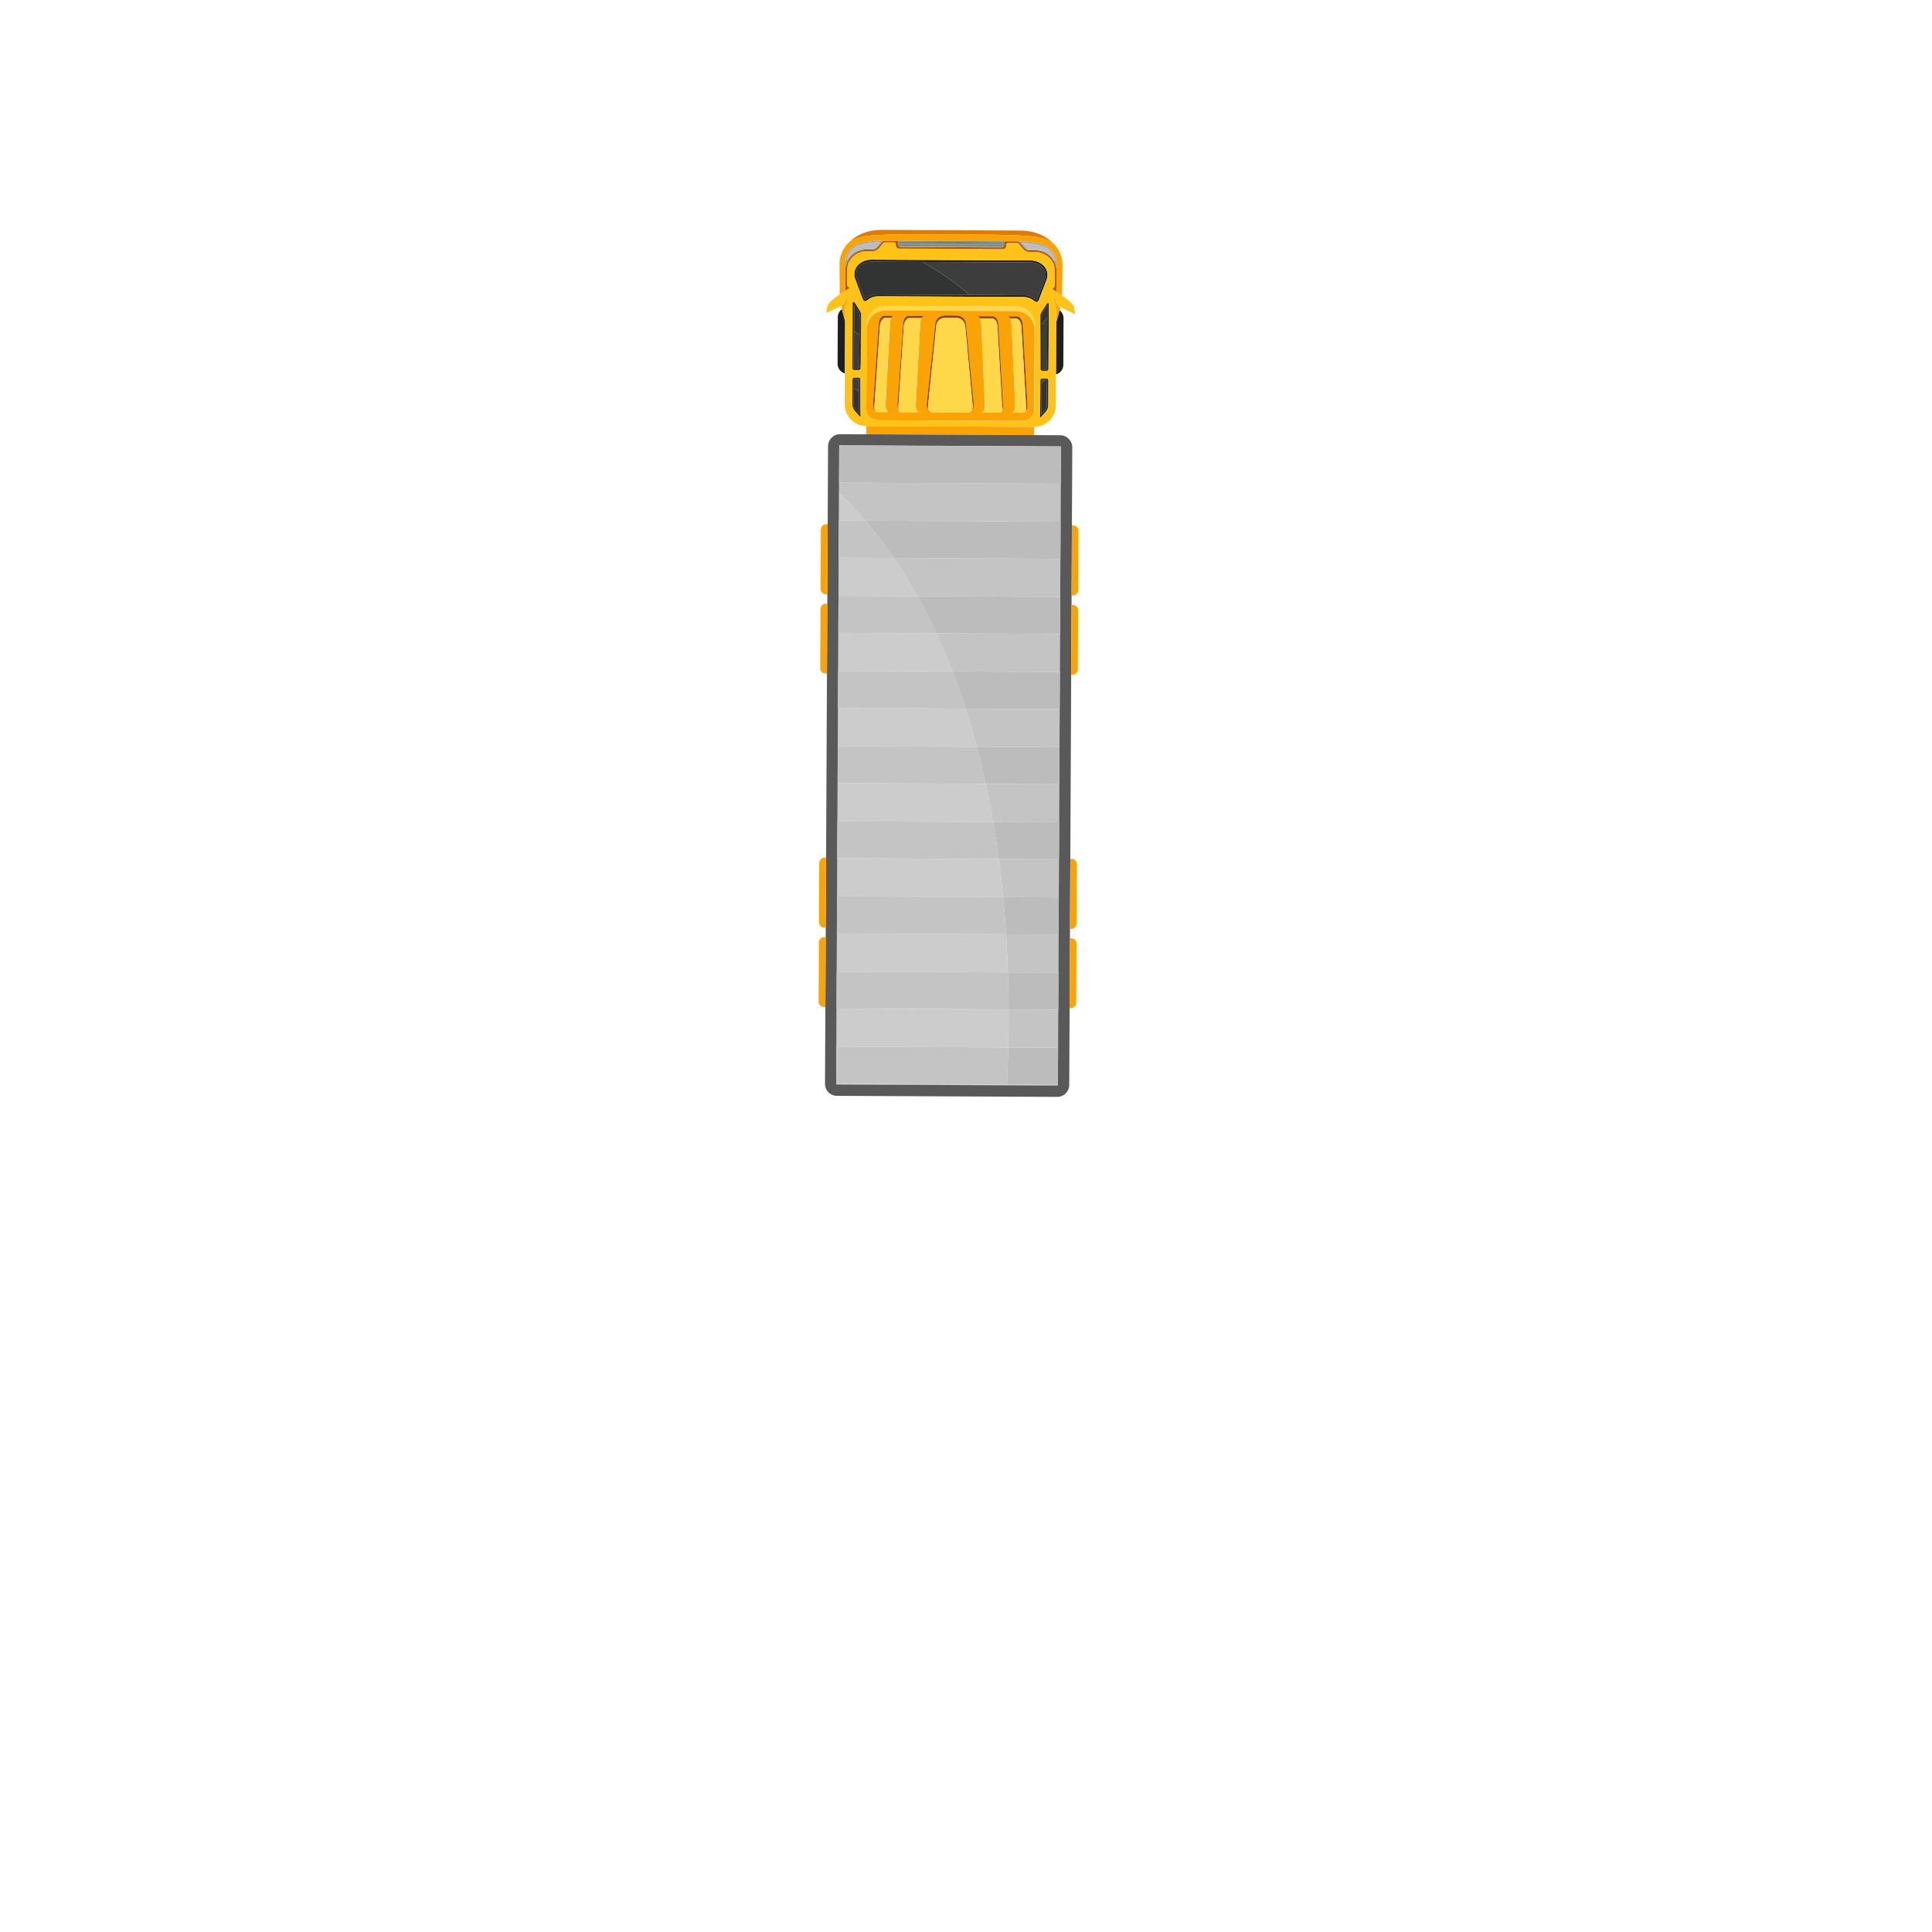 <svg width="100" height="100" viewBox="-20 -20 120 120" fill="none" xmlns="http://www.w3.org/2000/svg">
<g filter="url(#filter0_d_3055_347560)" transform="rotate(88, 39, 21)">
<path d="M12.424 21.477C12.424 21.469 12.421 21.461 12.413 21.453C12.294 21.312 12.155 21.079 12.146 20.749C12.146 20.726 12.148 20.699 12.149 20.669L12.312 16.556L12.344 15.749L12.373 15.01C11.531 15.876 10.82 16.861 10.223 17.85L10.098 21.02C10.087 21.282 10.168 21.535 10.331 21.735C10.504 21.958 10.82 22.039 11.108 21.948L12.192 21.581L12.4 21.51C12.423 21.499 12.424 21.477 12.424 21.477Z" fill="#323433"/>
<path d="M12.508 11.624C12.509 11.601 12.51 11.579 12.511 11.556C12.546 11.227 12.703 11.006 12.834 10.874C12.841 10.867 12.846 10.86 12.846 10.852C12.846 10.841 12.847 10.829 12.825 10.817L12.623 10.729L11.571 10.278C11.291 10.164 10.97 10.22 10.78 10.429C10.602 10.604 10.502 10.85 10.491 11.123L10.31 15.668L10.278 16.475L10.224 17.85C10.821 16.86 11.531 15.876 12.373 15.01L12.508 11.624Z" fill="#3C3D3C"/>
<path d="M13.18 10.183L13.623 10.485C13.668 10.517 13.72 10.542 13.78 10.559C13.954 10.566 14.14 10.57 14.337 10.57C14.352 10.571 14.367 10.572 14.382 10.572C14.227 10.46 14.077 10.34 13.93 10.213L13.18 10.183Z" fill="#323433"/>
<path d="M18.282 10.386L17.839 10.368C17.827 10.368 17.804 10.379 17.803 10.413L17.8 10.469C17.881 10.548 17.957 10.627 18.03 10.706C19.03 10.746 19.666 10.771 19.961 10.794L19.753 10.581C19.655 10.486 19.532 10.436 19.395 10.43L18.282 10.386Z" fill="#323433"/>
<path d="M14.382 10.572C15.268 10.607 16.075 10.628 16.78 10.656C16.893 10.661 17.007 10.665 17.121 10.67L17.132 10.67C17.155 10.671 17.167 10.649 17.168 10.626L17.177 10.387C17.179 10.353 17.157 10.341 17.145 10.341L16.782 10.326L13.93 10.213C14.076 10.34 14.227 10.46 14.382 10.572Z" fill="#3C3D3C"/>
<path d="M17.794 10.651C17.793 10.674 17.804 10.685 17.815 10.697C17.89 10.7 17.962 10.703 18.031 10.706C17.958 10.627 17.881 10.548 17.801 10.469L17.794 10.651Z" fill="#3C3D3C"/>
<path d="M20.705 11.267C20.705 11.267 20.705 11.271 20.704 11.278L20.514 16.073L20.482 16.88L20.291 21.675C20.291 21.675 20.291 21.679 20.291 21.686L20.802 21.707L21.216 11.287L20.705 11.267Z" fill="#F9A307"/>
<path d="M12.704 22.171L14.352 22.236C14.44 22.126 14.531 22.016 14.627 21.906C14.392 21.896 14.146 21.883 13.889 21.865C13.691 21.857 13.506 21.85 13.332 21.843C13.271 21.856 13.216 21.876 13.17 21.905L12.704 22.171Z" fill="#323433"/>
<path d="M16.306 22.314L16.67 22.328C16.681 22.329 16.705 22.307 16.706 22.284L16.715 22.046C16.716 22.023 16.705 22 16.683 21.999L16.671 21.998C16.558 21.994 16.444 21.989 16.33 21.985C15.808 21.964 15.24 21.93 14.626 21.906C14.531 22.016 14.439 22.126 14.352 22.236L16.306 22.314Z" fill="#3C3D3C"/>
<path d="M19.513 22.1C19.286 22.091 18.831 22.084 18.149 22.057C18.069 22.16 17.993 22.267 17.92 22.378L18.92 22.418C19.056 22.423 19.183 22.383 19.289 22.284L19.513 22.1Z" fill="#323433"/>
<path d="M17.365 22.026C17.353 22.037 17.341 22.048 17.34 22.07L17.331 22.309C17.33 22.332 17.352 22.355 17.363 22.356L17.806 22.373L17.92 22.378C17.993 22.267 18.069 22.16 18.149 22.057C17.914 22.048 17.653 22.037 17.365 22.026Z" fill="#3C3D3C"/>
<path fill-rule="evenodd" clip-rule="evenodd" d="M19.652 22.014L19.719 22.04L19.343 22.355C19.214 22.452 19.063 22.515 18.915 22.509L17.359 22.447C17.302 22.445 17.248 22.374 17.25 22.306L17.26 22.067C17.262 22.011 17.299 21.955 17.356 21.946C19.038 22.013 19.515 22.02 19.652 22.014ZM18.919 22.418C19.055 22.423 19.182 22.383 19.288 22.285L19.512 22.1C19.285 22.091 18.83 22.084 18.148 22.057C17.913 22.048 17.652 22.037 17.364 22.026C17.352 22.037 17.34 22.048 17.34 22.071L17.33 22.309C17.329 22.332 17.351 22.355 17.362 22.356L18.919 22.418Z" fill="#212121"/>
<path d="M13.75 22.77L13.739 22.77C13.521 22.818 13.256 22.887 12.981 22.944C13.088 23.097 13.266 23.206 13.459 23.214L16.368 23.329C16.652 23.34 16.898 23.157 16.977 22.898L16.852 22.893L13.75 22.77Z" fill="#1E1E1E"/>
<path d="M14.27 9.669L17.372 9.792L17.497 9.797C17.439 9.533 17.208 9.33 16.924 9.319L14.015 9.204C13.822 9.196 13.636 9.291 13.517 9.434C13.787 9.513 14.045 9.603 14.259 9.668L14.27 9.669Z" fill="#1E1E1E"/>
<path d="M8.48 21.082C8.401 19.929 8.537 17.067 8.591 15.999C8.621 14.942 8.713 12.066 8.883 10.935C8.932 10.561 9.105 9.931 9.377 9.668C9.385 9.661 9.393 9.65 9.401 9.635C9.035 9.962 8.532 10.602 8.488 11.704C8.477 11.988 8.159 19.999 8.147 20.283C8.104 21.385 8.555 22.063 8.894 22.407C8.887 22.399 8.879 22.391 8.872 22.383C8.622 22.089 8.499 21.458 8.48 21.082Z" fill="#DD7B02"/>
<path d="M13.054 9.62C13.024 9.627 12.997 9.633 12.974 9.64C12.959 9.639 12.947 9.639 12.94 9.639C12.791 9.656 12.675 9.719 12.602 9.83L12.506 9.963C12.506 9.963 12.661 9.776 12.787 9.758C12.924 9.741 13.244 9.719 13.293 9.63L14.259 9.668C14.045 9.603 13.787 9.513 13.517 9.434C13.487 9.425 13.453 9.416 13.416 9.407C13.386 9.398 13.356 9.39 13.326 9.381L13.313 9.403C13.263 9.515 13.169 9.591 13.054 9.62Z" fill="#F9A307"/>
<path fill-rule="evenodd" clip-rule="evenodd" d="M12.538 21.483C12.537 21.498 12.537 21.513 12.536 21.528C12.529 21.528 12.525 21.531 12.524 21.539C12.524 21.547 12.52 21.554 12.512 21.561C12.512 21.561 12.508 21.565 12.5 21.572C12.5 21.58 12.496 21.587 12.488 21.594C12.481 21.594 12.477 21.598 12.476 21.605C12.461 21.612 12.446 21.616 12.43 21.615L12.234 21.687L11.138 22.053C10.815 22.165 10.455 22.071 10.238 21.812C10.064 21.601 9.961 21.323 9.973 21.017L10.366 11.12C10.378 10.813 10.503 10.544 10.693 10.347C10.93 10.106 11.297 10.041 11.61 10.179L12.673 10.631L12.864 10.707C12.878 10.715 12.893 10.723 12.908 10.731C12.908 10.739 12.911 10.742 12.919 10.743C12.926 10.751 12.93 10.758 12.93 10.766C12.937 10.766 12.941 10.77 12.94 10.778C12.948 10.786 12.951 10.793 12.951 10.801C12.95 10.809 12.954 10.812 12.962 10.813C12.961 10.828 12.96 10.843 12.96 10.858C12.959 10.873 12.955 10.888 12.947 10.903C12.947 10.903 12.947 10.907 12.946 10.915C12.938 10.93 12.93 10.944 12.922 10.959C12.803 11.08 12.659 11.279 12.636 11.574C12.627 11.596 12.623 11.615 12.622 11.63L12.263 20.675C12.262 20.698 12.265 20.721 12.272 20.744C12.271 21.04 12.399 21.25 12.508 21.379C12.515 21.395 12.522 21.41 12.529 21.425C12.529 21.425 12.529 21.429 12.529 21.437C12.536 21.452 12.539 21.468 12.538 21.483ZM12.193 21.583L12.4 21.511C12.424 21.501 12.425 21.478 12.425 21.478C12.425 21.471 12.421 21.463 12.414 21.455C12.294 21.314 12.156 21.081 12.146 20.75C12.147 20.727 12.148 20.701 12.149 20.671L12.508 11.626C12.509 11.603 12.51 11.58 12.511 11.557C12.547 11.229 12.704 11.007 12.834 10.876C12.842 10.869 12.846 10.861 12.846 10.854C12.847 10.842 12.847 10.831 12.825 10.819L12.624 10.731L11.572 10.28C11.292 10.166 10.971 10.222 10.78 10.43C10.603 10.605 10.502 10.852 10.491 11.124L10.098 21.022C10.088 21.283 10.169 21.537 10.332 21.736C10.505 21.96 10.82 22.04 11.108 21.949L12.193 21.583Z" fill="#212121"/>
<path fill-rule="evenodd" clip-rule="evenodd" d="M13.055 10.178C13.048 10.163 13.045 10.151 13.045 10.143C13.045 10.136 13.045 10.132 13.045 10.132C13.046 10.125 13.046 10.121 13.046 10.121C13.053 10.121 13.057 10.117 13.058 10.11C13.066 10.103 13.069 10.099 13.069 10.099C13.069 10.099 13.073 10.099 13.081 10.099C13.081 10.092 13.085 10.088 13.093 10.088L17.149 10.249C17.217 10.252 17.261 10.311 17.257 10.39L17.248 10.629C17.245 10.697 17.197 10.752 17.141 10.75C17.133 10.75 17.125 10.749 17.118 10.749C17.004 10.745 16.891 10.74 16.777 10.736C15.936 10.713 15.072 10.679 14.333 10.661C14.129 10.653 13.939 10.646 13.765 10.639C13.697 10.621 13.634 10.592 13.575 10.552L13.065 10.201C13.058 10.193 13.055 10.186 13.055 10.178ZM13.18 10.183L13.623 10.485C13.667 10.517 13.72 10.542 13.78 10.56C13.954 10.566 14.139 10.57 14.337 10.57C14.352 10.571 14.367 10.572 14.382 10.572C15.268 10.607 16.076 10.628 16.78 10.656C16.894 10.661 17.007 10.665 17.121 10.669L17.132 10.67C17.155 10.671 17.167 10.649 17.168 10.626L17.178 10.387C17.179 10.353 17.157 10.341 17.145 10.34L13.18 10.183Z" fill="#212121"/>
<path fill-rule="evenodd" clip-rule="evenodd" d="M17.842 10.278L19.399 10.339C19.547 10.345 19.692 10.408 19.813 10.527L20.163 10.871L20.094 10.891C19.958 10.874 19.482 10.844 17.8 10.777C17.743 10.763 17.712 10.705 17.714 10.648L17.723 10.41C17.727 10.33 17.786 10.275 17.842 10.278ZM19.754 10.581C19.655 10.486 19.532 10.436 19.395 10.43L17.839 10.369C17.827 10.368 17.804 10.379 17.803 10.413L17.793 10.651C17.793 10.674 17.803 10.686 17.814 10.698C17.89 10.701 17.962 10.704 18.03 10.706C19.03 10.746 19.666 10.771 19.961 10.794L19.754 10.581Z" fill="#212121"/>
<path d="M13.157 20.232L13.301 16.595L13.333 15.789L13.477 12.152C13.503 11.505 14.047 11.003 14.694 11.029L14.41 11.017C13.763 10.992 13.219 11.493 13.193 12.141L13.049 15.777L13.017 16.584L12.873 20.22C12.847 20.868 13.349 21.411 13.996 21.437L14.281 21.448C13.633 21.423 13.131 20.879 13.157 20.232Z" fill="#FFD84A"/>
<path fill-rule="evenodd" clip-rule="evenodd" d="M19.235 21.645L14.281 21.448C13.633 21.422 13.131 20.879 13.157 20.231L13.478 12.152C13.503 11.504 14.047 11.002 14.694 11.028L19.649 11.225C20.035 11.24 20.329 11.559 20.314 11.945L19.956 20.979C19.94 21.365 19.621 21.66 19.235 21.645ZM13.786 12.699C13.789 12.631 13.837 12.565 13.93 12.523C14.022 12.481 14.149 12.452 14.297 12.446L19.295 12.394C19.477 12.39 19.623 12.441 19.711 12.513C19.755 12.549 19.777 12.584 19.775 12.63L19.803 11.925C19.805 11.868 19.773 11.81 19.73 11.763C19.642 11.68 19.496 11.628 19.325 11.633L14.324 11.753C14.039 11.764 13.818 11.904 13.81 12.085L13.792 12.54C13.792 12.555 13.791 12.57 13.79 12.585C13.79 12.593 13.79 12.604 13.789 12.62L13.786 12.699ZM13.711 14.574C13.714 14.506 13.762 14.439 13.855 14.398C13.948 14.356 14.074 14.327 14.222 14.321L19.22 14.28C19.345 14.274 19.458 14.301 19.537 14.327C19.637 14.377 19.703 14.436 19.701 14.505L19.749 13.289C19.712 13.264 19.667 13.244 19.615 13.226C19.526 13.177 19.402 13.138 19.265 13.144L14.264 13.264C13.979 13.276 13.758 13.415 13.75 13.597L13.732 14.051C13.732 14.066 13.731 14.082 13.73 14.097C13.73 14.104 13.73 14.116 13.729 14.131L13.711 14.574ZM13.624 16.767C13.673 16.974 13.849 17.14 14.075 17.172L19.054 17.882C19.201 17.91 19.34 17.859 19.435 17.76C19.489 17.724 19.536 17.681 19.576 17.629L19.671 15.254C19.635 15.192 19.592 15.145 19.54 15.113C19.453 15.007 19.319 14.944 19.17 14.961L14.15 15.274C13.922 15.288 13.734 15.44 13.669 15.642C13.652 15.694 13.638 15.751 13.628 15.811L13.597 16.595C13.602 16.656 13.611 16.713 13.624 16.767ZM13.543 18.812C13.536 18.994 13.746 19.15 14.03 19.173L19.005 19.701C19.141 19.717 19.267 19.688 19.36 19.646C19.413 19.633 19.46 19.616 19.498 19.595L19.547 18.379C19.544 18.447 19.474 18.502 19.37 18.532C19.289 18.562 19.174 18.581 19.05 18.564L14.072 18.116C13.924 18.11 13.8 18.071 13.711 18.022C13.623 17.962 13.579 17.903 13.582 17.835L13.564 18.278C13.564 18.293 13.563 18.305 13.563 18.312C13.562 18.328 13.562 18.343 13.561 18.358L13.543 18.812ZM18.945 21.212C19.115 21.23 19.265 21.179 19.359 21.103C19.406 21.059 19.442 21.015 19.445 20.947L19.472 20.254C19.471 20.288 19.446 20.333 19.399 20.365C19.306 20.418 19.157 20.458 18.976 20.439L13.997 19.991C13.849 19.985 13.726 19.946 13.637 19.897C13.548 19.837 13.505 19.778 13.508 19.71L13.504 19.79C13.504 19.797 13.504 19.808 13.503 19.824C13.502 19.839 13.502 19.85 13.502 19.858L13.483 20.324C13.476 20.494 13.686 20.662 13.97 20.684L18.945 21.212Z" fill="#F9A307"/>
<path d="M10.611 9.523C10.588 9.522 10.569 9.522 10.554 9.521C10.547 9.521 10.539 9.52 10.532 9.52C10.517 9.52 10.505 9.523 10.497 9.53C10.489 9.53 10.482 9.53 10.474 9.529C10.459 9.529 10.448 9.528 10.44 9.528C10.433 9.528 10.425 9.527 10.418 9.527C10.402 9.534 10.387 9.537 10.372 9.537C10.333 9.543 10.295 9.549 10.257 9.555C10.257 9.562 10.257 9.566 10.257 9.566C10.242 9.565 10.222 9.569 10.199 9.575C10.184 9.582 10.165 9.589 10.142 9.596C10.134 9.595 10.126 9.599 10.118 9.606C10.118 9.606 10.115 9.606 10.107 9.606C10.076 9.62 10.049 9.634 10.026 9.648C9.995 9.662 9.964 9.68 9.933 9.701C10.153 9.585 10.395 9.515 10.668 9.526L10.611 9.523Z" fill="#FFC217"/>
<path fill-rule="evenodd" clip-rule="evenodd" d="M20.292 21.676C20.292 21.676 20.292 21.68 20.292 21.687C20.262 22.426 19.636 23.004 18.886 22.974L12.773 22.732C12.731 22.639 12.415 22.592 12.279 22.564C12.155 22.525 12.015 22.337 12.015 22.337L12.1 22.477C12.165 22.582 12.275 22.666 12.422 22.695C12.429 22.695 12.441 22.696 12.456 22.696C12.478 22.705 12.505 22.713 12.534 22.722C12.647 22.761 12.735 22.844 12.776 22.948L12.786 22.983L13.161 23.862C13.171 23.886 13.147 23.919 13.114 23.906C13.057 23.904 12.944 23.877 12.752 23.835C12.572 23.793 12.291 23.407 12.055 23.044C11.981 22.916 11.894 22.799 11.841 22.695C11.735 22.52 11.671 22.392 11.671 22.392C11.667 22.494 11.573 22.581 11.47 22.577L10.596 22.543C10.429 22.536 10.271 22.503 10.121 22.444C10.099 22.436 10.073 22.423 10.043 22.407C10.043 22.407 10.043 22.403 10.044 22.396C10.021 22.387 9.999 22.375 9.977 22.359C9.97 22.351 9.966 22.347 9.966 22.347C9.944 22.331 9.922 22.315 9.9 22.299C9.9 22.299 9.896 22.295 9.889 22.287C9.867 22.271 9.848 22.255 9.834 22.239C9.826 22.239 9.823 22.235 9.823 22.227C9.801 22.212 9.782 22.196 9.768 22.18C9.768 22.172 9.768 22.168 9.768 22.168C9.746 22.152 9.728 22.133 9.714 22.109C9.714 22.109 9.71 22.109 9.702 22.109C9.688 22.086 9.674 22.062 9.66 22.039C9.66 22.039 9.656 22.035 9.649 22.027C9.634 22.004 9.624 21.984 9.617 21.969C9.61 21.961 9.606 21.957 9.606 21.957C9.592 21.934 9.577 21.91 9.563 21.887C9.563 21.88 9.564 21.876 9.564 21.876C9.549 21.852 9.539 21.829 9.532 21.806C9.533 21.799 9.533 21.795 9.533 21.795C9.518 21.772 9.508 21.745 9.502 21.714C9.488 21.691 9.477 21.664 9.471 21.633C9.471 21.633 9.471 21.629 9.471 21.622C9.465 21.599 9.458 21.576 9.451 21.553C9.452 21.545 9.452 21.538 9.452 21.53C9.446 21.507 9.443 21.484 9.444 21.461C9.444 21.454 9.444 21.446 9.444 21.439C9.438 21.416 9.435 21.389 9.436 21.359C9.436 21.359 9.436 21.355 9.437 21.347C9.438 21.325 9.439 21.298 9.44 21.268L9.454 20.915C9.46 20.768 9.397 20.629 9.287 20.522L8.969 20.236C8.935 20.212 8.926 20.166 8.928 20.121L8.95 19.564C8.953 19.496 9 19.452 9.057 19.454L9.125 19.457C9.25 19.462 9.344 19.375 9.349 19.261L9.605 12.818C9.609 12.705 9.522 12.599 9.397 12.605L9.329 12.602C9.272 12.6 9.229 12.542 9.231 12.485L9.253 11.917C9.255 11.883 9.268 11.838 9.303 11.816L9.643 11.556C9.761 11.459 9.835 11.325 9.84 11.177L9.854 10.825C9.856 10.795 9.857 10.765 9.858 10.734C9.858 10.734 9.858 10.73 9.858 10.723C9.859 10.7 9.864 10.674 9.873 10.644C9.873 10.644 9.873 10.64 9.873 10.632C9.874 10.61 9.879 10.583 9.888 10.553C9.888 10.553 9.888 10.55 9.888 10.542C9.897 10.52 9.905 10.497 9.914 10.475C9.914 10.467 9.914 10.463 9.914 10.463C9.923 10.433 9.936 10.407 9.952 10.385C9.952 10.385 9.952 10.381 9.952 10.374C9.96 10.351 9.973 10.329 9.989 10.307C9.989 10.307 9.989 10.303 9.989 10.296C9.998 10.273 10.01 10.251 10.026 10.229C10.026 10.221 10.027 10.217 10.027 10.217C10.043 10.195 10.059 10.173 10.075 10.151C10.075 10.151 10.079 10.147 10.086 10.14C10.095 10.118 10.107 10.099 10.123 10.085C10.131 10.077 10.135 10.074 10.135 10.074C10.151 10.052 10.167 10.03 10.183 10.007C10.19 10.008 10.194 10.008 10.194 10.008C10.21 9.986 10.23 9.964 10.254 9.942C10.269 9.927 10.289 9.909 10.313 9.887C10.313 9.887 10.316 9.888 10.324 9.888C10.34 9.866 10.36 9.848 10.383 9.833C10.391 9.834 10.395 9.834 10.395 9.834C10.418 9.819 10.441 9.805 10.464 9.791C10.465 9.783 10.469 9.78 10.476 9.78C10.5 9.766 10.523 9.752 10.546 9.737C10.577 9.723 10.604 9.713 10.627 9.706C10.781 9.659 10.941 9.639 11.108 9.646L11.982 9.681C12.085 9.685 12.173 9.768 12.168 9.87C12.168 9.87 12.241 9.759 12.362 9.593C12.422 9.493 12.518 9.372 12.603 9.25C12.867 8.908 13.177 8.544 13.36 8.529C13.554 8.502 13.669 8.484 13.726 8.475C13.76 8.476 13.782 8.5 13.769 8.534L13.326 9.381L13.314 9.403C13.264 9.515 13.17 9.591 13.055 9.621C13.024 9.627 12.997 9.634 12.974 9.64C12.959 9.64 12.948 9.639 12.94 9.639C12.792 9.656 12.675 9.719 12.602 9.83L12.506 9.963C12.506 9.963 12.662 9.776 12.787 9.758C12.925 9.741 13.244 9.719 13.293 9.63L19.407 9.873C20.156 9.903 20.735 10.529 20.705 11.267C20.705 11.267 20.705 11.271 20.705 11.279L20.292 21.676ZM17.843 10.277C17.786 10.275 17.727 10.33 17.724 10.398L17.715 10.636C17.712 10.705 17.744 10.752 17.8 10.776C19.482 10.832 19.959 10.862 20.095 10.89L20.163 10.87L19.814 10.515C19.692 10.408 19.547 10.345 19.399 10.339L17.843 10.277ZM13.056 10.167C13.056 10.175 13.059 10.182 13.066 10.19L13.575 10.552C13.634 10.592 13.698 10.621 13.765 10.639C13.947 10.639 14.137 10.642 14.334 10.65C15.073 10.68 15.937 10.703 16.777 10.736C16.891 10.74 17.005 10.745 17.118 10.749C17.126 10.75 17.134 10.75 17.141 10.75C17.198 10.741 17.246 10.686 17.249 10.618L17.258 10.379C17.261 10.311 17.218 10.253 17.149 10.25L13.093 10.089C13.085 10.088 13.082 10.088 13.082 10.088C13.082 10.088 13.078 10.088 13.07 10.088C13.07 10.095 13.066 10.099 13.059 10.099C13.059 10.099 13.058 10.103 13.058 10.11C13.058 10.11 13.058 10.114 13.058 10.121C13.05 10.121 13.046 10.121 13.046 10.121C13.046 10.129 13.046 10.132 13.046 10.132C13.046 10.14 13.045 10.144 13.045 10.144C13.045 10.151 13.049 10.159 13.056 10.167ZM19.653 22.003C19.516 22.009 19.039 22.002 17.357 21.935C17.3 21.944 17.264 21.999 17.261 22.068L17.252 22.295C17.249 22.374 17.303 22.433 17.36 22.436L18.917 22.497C19.076 22.504 19.214 22.452 19.344 22.344L19.721 22.029L19.653 22.003ZM13.324 21.752C13.255 21.764 13.19 21.788 13.128 21.824L12.592 22.144C12.584 22.144 12.58 22.147 12.58 22.155C12.572 22.162 12.568 22.166 12.568 22.166C12.568 22.173 12.567 22.181 12.567 22.189C12.567 22.196 12.566 22.204 12.566 22.211C12.573 22.219 12.577 22.223 12.577 22.223C12.577 22.223 12.577 22.227 12.577 22.234C12.584 22.235 12.588 22.235 12.588 22.235C12.588 22.242 12.588 22.246 12.588 22.246C12.595 22.247 12.603 22.247 12.61 22.247L16.667 22.408C16.724 22.41 16.783 22.356 16.786 22.276L16.795 22.049C16.798 21.981 16.754 21.922 16.698 21.909C16.691 21.908 16.683 21.908 16.675 21.908C16.562 21.903 16.448 21.899 16.334 21.894C15.494 21.861 14.619 21.815 13.892 21.786C13.688 21.77 13.498 21.759 13.324 21.752ZM12.526 21.515C12.534 21.5 12.538 21.489 12.538 21.482C12.539 21.474 12.539 21.47 12.539 21.47C12.539 21.455 12.536 21.44 12.529 21.424C12.529 21.424 12.529 21.421 12.53 21.413C12.523 21.398 12.512 21.382 12.497 21.366C12.389 21.237 12.272 21.027 12.26 20.742C12.261 20.72 12.262 20.697 12.263 20.674L12.622 11.629C12.623 11.607 12.624 11.584 12.625 11.561C12.659 11.278 12.792 11.078 12.911 10.947C12.927 10.94 12.938 10.929 12.947 10.914C12.947 10.906 12.947 10.902 12.947 10.902C12.955 10.88 12.96 10.861 12.96 10.846C12.961 10.838 12.957 10.827 12.95 10.812C12.951 10.804 12.951 10.8 12.951 10.8C12.951 10.793 12.948 10.781 12.941 10.766C12.941 10.766 12.937 10.762 12.93 10.754C12.923 10.746 12.915 10.742 12.908 10.742C12.908 10.734 12.908 10.73 12.908 10.73C12.893 10.722 12.879 10.714 12.864 10.706L12.674 10.618L11.611 10.166C11.297 10.029 10.931 10.094 10.693 10.346C10.503 10.532 10.379 10.8 10.367 11.107L9.973 21.016C9.962 21.311 10.064 21.6 10.238 21.8C10.455 22.07 10.816 22.153 11.139 22.052L12.234 21.686L12.431 21.614C12.446 21.607 12.461 21.6 12.477 21.593C12.477 21.593 12.477 21.589 12.477 21.582C12.485 21.575 12.493 21.567 12.501 21.56C12.509 21.56 12.512 21.557 12.513 21.549C12.521 21.542 12.525 21.534 12.525 21.527C12.525 21.527 12.525 21.523 12.526 21.515ZM19.235 21.645C19.621 21.66 19.941 21.355 19.956 20.98L20.315 11.935C20.33 11.56 20.035 11.229 19.649 11.214L14.411 11.006C13.763 10.98 13.22 11.482 13.194 12.13L12.873 20.22C12.848 20.857 13.349 21.412 13.997 21.437L19.235 21.645Z" fill="#FFC217"/>
<path d="M11.088 9.542L11.02 9.539L10.929 9.536L10.78 9.564C10.206 9.689 9.777 10.184 9.753 10.786L9.738 11.173C9.733 11.286 9.684 11.387 9.59 11.463L9.155 11.81L9.118 12.73L9.334 12.739C9.425 12.742 9.502 12.813 9.498 12.904L9.39 15.632L9.358 16.438L9.25 19.154C9.247 19.245 9.164 19.321 9.073 19.318L8.857 19.309L8.82 20.23L9.226 20.61C9.314 20.693 9.356 20.797 9.351 20.911L9.336 21.297C9.312 21.888 9.701 22.427 10.263 22.586L10.409 22.637L10.5 22.641L10.568 22.643L10.614 22.645L11.841 22.694C11.734 22.519 11.671 22.391 11.671 22.391C11.667 22.494 11.572 22.581 11.47 22.577L10.595 22.542C10.428 22.535 10.27 22.503 10.121 22.444C10.099 22.435 10.072 22.423 10.043 22.406C10.043 22.406 10.043 22.402 10.043 22.395C10.021 22.387 9.999 22.374 9.976 22.358C9.969 22.35 9.966 22.346 9.966 22.346C9.943 22.33 9.921 22.314 9.899 22.298C9.899 22.298 9.896 22.294 9.888 22.286C9.866 22.27 9.848 22.254 9.833 22.239C9.826 22.238 9.822 22.234 9.822 22.227C9.8 22.211 9.782 22.195 9.767 22.179C9.768 22.172 9.768 22.168 9.768 22.168C9.746 22.152 9.727 22.132 9.713 22.109C9.713 22.109 9.709 22.108 9.702 22.108C9.688 22.085 9.673 22.062 9.659 22.038C9.659 22.038 9.655 22.034 9.648 22.026C9.634 22.003 9.623 21.984 9.616 21.968C9.609 21.96 9.605 21.956 9.605 21.956C9.591 21.933 9.577 21.91 9.563 21.887C9.563 21.879 9.563 21.875 9.563 21.875C9.549 21.852 9.538 21.829 9.532 21.806C9.532 21.798 9.532 21.794 9.532 21.794C9.518 21.771 9.508 21.744 9.501 21.713C9.487 21.69 9.477 21.663 9.47 21.632C9.47 21.632 9.471 21.629 9.471 21.621C9.464 21.598 9.457 21.575 9.451 21.552C9.451 21.544 9.451 21.537 9.452 21.529C9.445 21.506 9.442 21.483 9.443 21.461C9.443 21.453 9.444 21.445 9.444 21.438C9.437 21.415 9.435 21.388 9.436 21.358C9.436 21.358 9.436 21.354 9.436 21.347C9.437 21.324 9.438 21.297 9.439 21.267L9.453 20.915C9.459 20.767 9.396 20.628 9.287 20.521L8.968 20.235C8.935 20.211 8.925 20.165 8.927 20.12L8.949 19.563C8.952 19.495 8.999 19.451 9.056 19.454L9.124 19.456C9.249 19.461 9.344 19.374 9.348 19.26L9.46 16.442L9.492 15.636L9.604 12.818C9.609 12.704 9.522 12.598 9.396 12.604L9.328 12.602C9.271 12.6 9.228 12.541 9.23 12.484L9.253 11.916C9.254 11.882 9.267 11.837 9.302 11.816L9.643 11.556C9.761 11.458 9.834 11.324 9.84 11.177L9.854 10.825C9.855 10.794 9.856 10.764 9.858 10.734C9.858 10.734 9.858 10.73 9.858 10.722C9.859 10.7 9.864 10.673 9.873 10.643C9.873 10.643 9.873 10.639 9.873 10.632C9.874 10.609 9.879 10.583 9.888 10.553C9.888 10.553 9.888 10.549 9.888 10.541C9.896 10.519 9.905 10.496 9.913 10.474C9.914 10.466 9.914 10.463 9.914 10.463C9.923 10.433 9.935 10.407 9.951 10.384C9.951 10.384 9.951 10.381 9.952 10.373C9.96 10.351 9.972 10.328 9.988 10.306C9.988 10.306 9.988 10.303 9.989 10.295C9.997 10.273 10.009 10.25 10.026 10.228C10.026 10.22 10.026 10.217 10.026 10.217C10.042 10.195 10.058 10.172 10.074 10.15C10.074 10.15 10.078 10.147 10.086 10.139C10.095 10.117 10.107 10.098 10.122 10.084C10.13 10.077 10.134 10.073 10.134 10.073C10.15 10.051 10.166 10.029 10.182 10.007C10.19 10.007 10.194 10.007 10.194 10.007C10.21 9.985 10.23 9.963 10.253 9.941C10.269 9.927 10.289 9.909 10.312 9.887C10.312 9.887 10.316 9.887 10.324 9.887C10.34 9.865 10.359 9.847 10.383 9.833C10.39 9.833 10.394 9.833 10.394 9.833C10.417 9.819 10.441 9.805 10.464 9.79C10.464 9.783 10.468 9.779 10.476 9.779C10.499 9.765 10.523 9.751 10.546 9.737C10.577 9.723 10.604 9.712 10.627 9.706C10.78 9.659 10.941 9.638 11.107 9.645L11.982 9.68C12.084 9.684 12.172 9.767 12.168 9.869C12.168 9.869 12.241 9.758 12.361 9.592L11.134 9.544L11.088 9.542Z" fill="#B75606"/>
<path fill-rule="evenodd" clip-rule="evenodd" d="M9.155 11.81L9.163 11.605C9.165 11.575 9.166 11.541 9.167 11.503C9.169 11.457 9.175 11.408 9.185 11.355C9.185 11.355 9.185 11.352 9.185 11.344C9.187 11.299 9.192 11.257 9.201 11.22C9.202 11.204 9.203 11.189 9.203 11.174C9.205 11.136 9.21 11.102 9.219 11.072C9.22 11.05 9.224 11.031 9.232 11.016C9.234 10.986 9.239 10.952 9.248 10.914C9.256 10.892 9.261 10.869 9.262 10.846C9.27 10.824 9.275 10.798 9.276 10.767C9.285 10.737 9.298 10.704 9.314 10.666C9.315 10.651 9.316 10.636 9.316 10.621C9.351 10.516 9.385 10.415 9.419 10.318C9.428 10.295 9.436 10.273 9.445 10.251C9.445 10.251 9.449 10.247 9.457 10.24C9.457 10.224 9.462 10.209 9.47 10.195C9.47 10.195 9.474 10.191 9.482 10.184C9.49 10.169 9.498 10.15 9.507 10.128C9.507 10.128 9.507 10.124 9.507 10.116C9.522 10.109 9.534 10.098 9.542 10.084C9.543 10.076 9.543 10.069 9.543 10.061C9.559 10.046 9.571 10.032 9.579 10.017C9.595 10.002 9.607 9.988 9.615 9.973C9.623 9.965 9.627 9.962 9.627 9.962C9.635 9.947 9.647 9.932 9.663 9.918C9.679 9.903 9.694 9.889 9.71 9.874C9.71 9.874 9.71 9.87 9.711 9.863C9.726 9.856 9.742 9.845 9.757 9.83C9.757 9.83 9.758 9.827 9.758 9.819C9.789 9.79 9.824 9.765 9.863 9.744C9.879 9.729 9.895 9.718 9.91 9.711C9.918 9.704 9.926 9.701 9.933 9.701C10.154 9.584 10.396 9.514 10.669 9.525L10.93 9.536L10.781 9.564C10.207 9.689 9.777 10.184 9.754 10.786L9.738 11.173C9.734 11.286 9.684 11.387 9.59 11.463L9.155 11.81ZM9.265 11.62L9.571 11.36C9.642 11.305 9.691 11.228 9.694 11.137L9.709 10.762C9.729 10.25 10.02 9.818 10.46 9.619C10.289 9.635 10.127 9.686 9.965 9.77C9.965 9.77 9.961 9.77 9.953 9.77L9.953 9.781C9.937 9.788 9.922 9.795 9.906 9.802L9.906 9.814C9.875 9.835 9.844 9.857 9.812 9.878L9.812 9.89C9.796 9.896 9.785 9.907 9.776 9.922L9.765 9.922C9.757 9.937 9.745 9.951 9.729 9.966C9.713 9.98 9.702 9.995 9.693 10.01C9.677 10.032 9.665 10.047 9.657 10.054C9.649 10.069 9.637 10.084 9.622 10.098C9.621 10.106 9.621 10.11 9.621 10.11C9.613 10.124 9.605 10.139 9.597 10.154L9.585 10.154L9.585 10.165C9.577 10.18 9.568 10.195 9.56 10.21L9.56 10.221C9.552 10.236 9.543 10.251 9.535 10.265C9.535 10.265 9.535 10.269 9.535 10.277C9.526 10.299 9.518 10.318 9.51 10.333C9.382 10.692 9.298 11.075 9.272 11.461L9.271 11.473C9.27 11.503 9.269 11.533 9.267 11.564L9.265 11.62Z" fill="#A3A3A3"/>
<path d="M9.682 11.137L9.697 10.762C9.717 10.262 10.019 9.819 10.459 9.62C10.288 9.636 10.115 9.686 9.964 9.771C9.956 9.778 9.952 9.782 9.952 9.782C9.937 9.789 9.921 9.8 9.905 9.814C9.874 9.836 9.843 9.857 9.812 9.879L9.811 9.89C9.796 9.905 9.78 9.915 9.765 9.922L9.764 9.934C9.756 9.941 9.744 9.952 9.729 9.967L9.717 9.977C9.709 9.985 9.701 9.996 9.693 10.011L9.681 10.021C9.673 10.036 9.661 10.051 9.645 10.066C9.637 10.081 9.629 10.095 9.621 10.11C9.621 10.11 9.617 10.114 9.609 10.121C9.601 10.136 9.593 10.147 9.585 10.154L9.584 10.166C9.576 10.181 9.568 10.195 9.56 10.21L9.559 10.222L9.548 10.221C9.547 10.236 9.543 10.251 9.535 10.266C9.534 10.274 9.53 10.277 9.523 10.277C9.514 10.3 9.51 10.318 9.509 10.333C9.37 10.692 9.298 11.076 9.271 11.462L9.27 11.485C9.269 11.508 9.268 11.534 9.267 11.564L9.265 11.621L9.57 11.371C9.641 11.306 9.679 11.228 9.682 11.137Z" fill="#BCBCBC"/>
<path d="M10.614 22.646L10.569 22.645L10.501 22.642L10.41 22.638L10.148 22.628L10.092 22.626C10.069 22.625 10.05 22.624 10.035 22.623C10.027 22.623 10.02 22.623 10.012 22.622C9.997 22.614 9.986 22.61 9.978 22.61C9.971 22.61 9.963 22.609 9.956 22.609C9.941 22.608 9.929 22.608 9.922 22.608C9.914 22.607 9.906 22.607 9.899 22.607C9.884 22.598 9.869 22.594 9.854 22.593C9.816 22.584 9.779 22.572 9.742 22.555C9.726 22.554 9.708 22.55 9.685 22.541C9.67 22.533 9.652 22.525 9.629 22.516C9.622 22.508 9.615 22.504 9.607 22.504C9.607 22.504 9.603 22.5 9.596 22.492C9.566 22.483 9.54 22.471 9.518 22.455C9.488 22.439 9.459 22.418 9.429 22.395C9.422 22.394 9.414 22.39 9.407 22.382C9.392 22.366 9.378 22.355 9.363 22.346C9.326 22.314 9.293 22.287 9.264 22.263C9.264 22.255 9.264 22.251 9.264 22.251C9.25 22.236 9.235 22.22 9.221 22.204C9.206 22.188 9.192 22.173 9.177 22.157C9.177 22.157 9.177 22.153 9.177 22.145C9.163 22.137 9.152 22.125 9.145 22.11C9.145 22.102 9.141 22.099 9.134 22.098C9.127 22.083 9.116 22.067 9.102 22.051C9.095 22.028 9.084 22.009 9.07 21.993C9.07 21.993 9.07 21.989 9.07 21.982C9.063 21.966 9.052 21.951 9.038 21.935C9.038 21.935 9.038 21.931 9.038 21.924C9.031 21.908 9.024 21.893 9.017 21.877C9.01 21.869 9.006 21.866 9.006 21.866C8.999 21.85 8.996 21.835 8.997 21.82C8.99 21.812 8.986 21.804 8.986 21.797C8.979 21.781 8.973 21.762 8.966 21.739C8.94 21.639 8.913 21.536 8.887 21.428C8.888 21.413 8.888 21.398 8.889 21.383C8.875 21.344 8.865 21.31 8.859 21.279C8.86 21.249 8.857 21.222 8.851 21.199C8.852 21.177 8.849 21.15 8.843 21.119C8.836 21.089 8.834 21.058 8.835 21.028C8.828 21.012 8.825 20.993 8.826 20.971C8.82 20.933 8.817 20.895 8.819 20.857C8.819 20.849 8.82 20.838 8.82 20.823C8.814 20.784 8.812 20.742 8.814 20.697C8.814 20.689 8.814 20.682 8.815 20.674C8.809 20.629 8.807 20.583 8.809 20.538C8.81 20.5 8.812 20.462 8.813 20.424L8.816 20.344L8.819 20.276L8.821 20.231L8.858 19.31L8.972 16.424L9.004 15.617L9.119 12.731L9.155 11.811L9.157 11.765L9.16 11.686L9.163 11.618L9.163 11.606C9.165 11.576 9.166 11.542 9.167 11.504C9.169 11.459 9.175 11.409 9.185 11.357C9.185 11.357 9.185 11.353 9.185 11.345C9.187 11.3 9.192 11.258 9.201 11.221C9.202 11.206 9.203 11.191 9.203 11.175C9.205 11.137 9.21 11.104 9.219 11.074C9.22 11.051 9.224 11.032 9.232 11.017C9.234 10.987 9.239 10.953 9.248 10.915C9.256 10.893 9.261 10.87 9.262 10.848C9.27 10.825 9.275 10.799 9.276 10.769C9.285 10.739 9.298 10.705 9.314 10.668C9.315 10.652 9.316 10.637 9.316 10.622C9.351 10.517 9.385 10.416 9.419 10.319C9.428 10.297 9.436 10.274 9.445 10.252C9.445 10.252 9.449 10.248 9.457 10.241C9.457 10.226 9.462 10.211 9.47 10.196C9.47 10.196 9.474 10.192 9.482 10.185C9.49 10.17 9.498 10.151 9.507 10.129C9.507 10.129 9.507 10.125 9.507 10.118C9.522 10.111 9.534 10.1 9.542 10.085C9.543 10.077 9.543 10.07 9.543 10.062C9.559 10.048 9.571 10.033 9.579 10.018C9.595 10.004 9.607 9.989 9.615 9.974C9.623 9.967 9.627 9.963 9.627 9.963C9.635 9.948 9.647 9.934 9.663 9.919C9.679 9.904 9.694 9.89 9.71 9.875C9.71 9.875 9.71 9.872 9.711 9.864C9.726 9.857 9.742 9.846 9.757 9.832C9.757 9.832 9.758 9.828 9.758 9.82C9.789 9.791 9.824 9.766 9.863 9.745C9.879 9.73 9.895 9.72 9.91 9.713C9.918 9.705 9.926 9.702 9.933 9.702C9.964 9.681 9.995 9.663 10.026 9.649C10.05 9.635 10.077 9.621 10.108 9.607C10.115 9.607 10.119 9.607 10.119 9.607C10.127 9.6 10.135 9.596 10.142 9.597C10.165 9.59 10.184 9.583 10.2 9.576C10.223 9.569 10.242 9.566 10.257 9.567C10.257 9.567 10.257 9.563 10.258 9.556C10.296 9.55 10.334 9.543 10.372 9.537C10.387 9.538 10.403 9.535 10.418 9.528C10.426 9.528 10.433 9.528 10.441 9.529C10.448 9.529 10.46 9.53 10.475 9.53C10.482 9.53 10.49 9.531 10.498 9.531C10.506 9.524 10.517 9.52 10.532 9.521C10.54 9.521 10.547 9.522 10.555 9.522C10.57 9.523 10.589 9.523 10.612 9.524L10.669 9.526L10.93 9.537L11.021 9.54L11.089 9.543L11.134 9.545L12.362 9.594C12.422 9.494 12.518 9.372 12.603 9.25L10.684 9.151C10.24 9.134 9.72 9.329 9.401 9.635C9.393 9.65 9.385 9.661 9.377 9.669C9.105 9.931 8.932 10.561 8.883 10.935C8.713 12.066 8.621 14.942 8.591 15.999C8.537 17.067 8.4 19.93 8.48 21.082C8.499 21.459 8.622 22.089 8.872 22.384C8.879 22.392 8.887 22.399 8.894 22.407C9.188 22.749 9.691 22.974 10.134 22.991L12.055 23.045C11.981 22.917 11.894 22.8 11.841 22.695L10.614 22.646Z" fill="#F9A307"/>
<path fill-rule="evenodd" clip-rule="evenodd" d="M13.127 21.834C13.19 21.791 13.255 21.767 13.324 21.762C13.498 21.769 13.687 21.777 13.892 21.785C14.63 21.826 15.494 21.86 16.334 21.893C16.448 21.898 16.562 21.906 16.675 21.918C16.683 21.919 16.69 21.919 16.698 21.919C16.754 21.922 16.798 21.98 16.795 22.048L16.785 22.287C16.783 22.355 16.735 22.421 16.666 22.419L12.61 22.258C12.602 22.257 12.599 22.253 12.599 22.246C12.591 22.245 12.588 22.245 12.588 22.245C12.588 22.245 12.584 22.241 12.577 22.234C12.577 22.226 12.573 22.222 12.566 22.222C12.566 22.214 12.566 22.21 12.566 22.21C12.567 22.203 12.567 22.199 12.567 22.199C12.567 22.199 12.567 22.195 12.567 22.188C12.568 22.18 12.572 22.173 12.579 22.165C12.58 22.158 12.584 22.15 12.592 22.143L13.127 21.834ZM13.332 21.843C13.278 21.855 13.224 21.876 13.17 21.904L12.715 22.182L16.67 22.339C16.681 22.34 16.705 22.318 16.706 22.284L16.715 22.056C16.716 22.022 16.705 22.011 16.695 21.999L16.683 21.998L16.672 21.998C16.558 21.993 16.445 21.989 16.331 21.984C15.819 21.964 15.24 21.941 14.627 21.905C14.392 21.896 14.146 21.886 13.888 21.876C13.691 21.868 13.506 21.857 13.332 21.843Z" fill="#212121"/>
<path d="M9.518 22.453C9.54 22.47 9.566 22.482 9.596 22.491C9.603 22.499 9.607 22.503 9.607 22.503C9.614 22.503 9.622 22.507 9.629 22.515C9.651 22.523 9.67 22.532 9.685 22.54C9.707 22.548 9.726 22.553 9.741 22.553C9.779 22.57 9.816 22.583 9.854 22.592C9.869 22.593 9.884 22.597 9.899 22.605C9.906 22.605 9.914 22.606 9.921 22.606C9.929 22.606 9.94 22.607 9.955 22.608C9.963 22.608 9.971 22.608 9.978 22.608C9.986 22.609 9.997 22.613 10.012 22.621C10.019 22.621 10.027 22.622 10.034 22.622C10.05 22.623 10.069 22.623 10.091 22.624L10.148 22.627C9.875 22.616 9.64 22.527 9.429 22.393C9.458 22.417 9.488 22.437 9.518 22.453Z" fill="#FFC217"/>
<path fill-rule="evenodd" clip-rule="evenodd" d="M9.073 19.318L8.857 19.31L9.119 12.73L9.335 12.739C9.425 12.743 9.502 12.814 9.499 12.905L9.251 19.154C9.247 19.245 9.164 19.322 9.073 19.318ZM9.008 19.236L9.263 12.816L9.172 12.812L8.917 19.232L9.008 19.236ZM9.088 19.239C9.133 19.241 9.181 19.197 9.182 19.152L9.43 12.914C9.432 12.857 9.388 12.821 9.343 12.819L9.088 19.239Z" fill="#80918C"/>
<path d="M9.151 15.623L9.263 12.816L9.172 12.812L9.06 15.619L9.028 16.426L8.917 19.232L9.008 19.236L9.119 16.429L9.151 15.623Z" fill="#6A7A75"/>
<path d="M9.171 19.151L9.279 16.436L9.311 15.629L9.419 12.913C9.421 12.856 9.388 12.821 9.343 12.819L9.231 15.626L9.199 16.433L9.088 19.239C9.133 19.241 9.169 19.197 9.171 19.151Z" fill="#6A7A75"/>
<path d="M12.773 22.732C12.731 22.639 12.414 22.592 12.279 22.564C12.155 22.525 12.015 22.338 12.015 22.338L12.1 22.477C12.164 22.582 12.275 22.667 12.421 22.695C12.429 22.695 12.44 22.696 12.456 22.697C12.478 22.705 12.504 22.714 12.534 22.722C12.646 22.761 12.734 22.844 12.776 22.948L12.786 22.983C12.816 22.976 12.847 22.97 12.877 22.964C12.916 22.958 12.95 22.951 12.981 22.945C13.256 22.888 13.521 22.819 13.739 22.77L12.773 22.732Z" fill="#F9A307"/>
<path fill-rule="evenodd" clip-rule="evenodd" d="M10.263 22.586L10.409 22.637L10.148 22.627C9.875 22.616 9.64 22.527 9.429 22.393C9.421 22.393 9.414 22.389 9.407 22.381C9.392 22.365 9.377 22.353 9.362 22.345C9.326 22.313 9.293 22.285 9.263 22.262C9.264 22.254 9.264 22.25 9.264 22.25C9.249 22.234 9.235 22.219 9.22 22.203C9.206 22.187 9.191 22.171 9.176 22.156C9.176 22.156 9.177 22.152 9.177 22.144C9.162 22.136 9.151 22.124 9.144 22.109C9.144 22.101 9.141 22.097 9.133 22.097C9.126 22.082 9.116 22.066 9.101 22.05C9.094 22.027 9.084 22.008 9.069 21.992C9.069 21.992 9.069 21.988 9.07 21.981C9.063 21.965 9.052 21.95 9.037 21.934C9.037 21.934 9.037 21.93 9.038 21.922C9.031 21.907 9.024 21.892 9.017 21.876C9.01 21.868 9.006 21.864 9.006 21.864C8.999 21.849 8.996 21.834 8.996 21.819C8.989 21.811 8.986 21.803 8.986 21.795C8.979 21.78 8.972 21.761 8.965 21.738C8.939 21.638 8.913 21.534 8.887 21.427C8.887 21.412 8.888 21.397 8.889 21.382C8.875 21.343 8.865 21.309 8.859 21.278C8.86 21.248 8.857 21.221 8.85 21.198C8.851 21.175 8.848 21.149 8.842 21.118C8.836 21.087 8.833 21.057 8.834 21.027C8.827 21.011 8.824 20.992 8.825 20.97C8.819 20.931 8.817 20.893 8.818 20.855C8.819 20.848 8.819 20.837 8.82 20.821C8.814 20.783 8.812 20.741 8.813 20.696C8.814 20.688 8.814 20.681 8.814 20.673C8.808 20.627 8.806 20.582 8.808 20.536C8.81 20.498 8.811 20.461 8.813 20.423L8.82 20.23L9.226 20.61C9.314 20.693 9.356 20.797 9.351 20.911L9.336 21.297C9.312 21.888 9.701 22.427 10.263 22.586ZM9.947 22.516C9.524 22.283 9.258 21.817 9.278 21.317L9.293 20.942C9.297 20.852 9.266 20.759 9.2 20.7L8.915 20.427L8.913 20.484C8.912 20.506 8.911 20.533 8.91 20.563L8.909 20.586C8.905 20.973 8.946 21.361 9.057 21.73C9.056 21.745 9.059 21.76 9.066 21.776C9.074 21.784 9.077 21.791 9.077 21.799C9.084 21.814 9.087 21.826 9.087 21.833L9.098 21.845C9.104 21.868 9.111 21.887 9.118 21.903C9.125 21.918 9.132 21.934 9.139 21.949C9.147 21.95 9.15 21.954 9.15 21.961C9.157 21.977 9.164 21.992 9.171 22.008C9.186 22.023 9.196 22.039 9.203 22.054L9.215 22.055L9.214 22.066C9.221 22.074 9.229 22.086 9.236 22.101L9.247 22.102L9.246 22.113C9.261 22.129 9.272 22.14 9.279 22.148C9.294 22.164 9.308 22.18 9.323 22.196C9.352 22.227 9.381 22.255 9.411 22.279C9.425 22.287 9.44 22.299 9.455 22.315C9.455 22.315 9.458 22.315 9.466 22.315C9.466 22.323 9.466 22.326 9.466 22.326C9.61 22.423 9.778 22.487 9.947 22.516Z" fill="#A3A3A3"/>
<path d="M9.278 21.318L9.293 20.943C9.297 20.852 9.266 20.76 9.2 20.7L8.915 20.427L8.913 20.484C8.912 20.507 8.911 20.533 8.91 20.564L8.909 20.586C8.905 20.973 8.946 21.362 9.057 21.73C9.056 21.745 9.06 21.761 9.066 21.776C9.074 21.784 9.077 21.792 9.077 21.799C9.084 21.815 9.087 21.826 9.087 21.834L9.098 21.846C9.105 21.869 9.111 21.888 9.118 21.904C9.125 21.919 9.132 21.934 9.139 21.95C9.147 21.95 9.15 21.954 9.15 21.962C9.157 21.977 9.164 21.993 9.171 22.008C9.186 22.024 9.196 22.039 9.203 22.055L9.215 22.055L9.214 22.067C9.222 22.075 9.229 22.086 9.236 22.102L9.247 22.102L9.247 22.113C9.261 22.129 9.272 22.141 9.279 22.149C9.294 22.165 9.308 22.18 9.323 22.196C9.352 22.228 9.381 22.255 9.411 22.279C9.426 22.288 9.44 22.299 9.455 22.315C9.455 22.315 9.459 22.315 9.466 22.316C9.466 22.323 9.466 22.327 9.466 22.327C9.61 22.424 9.778 22.487 9.948 22.517C9.524 22.284 9.258 21.818 9.278 21.318Z" fill="#BCBCBC"/>
<path d="M13.93 12.523L13.935 12.386L13.936 12.375L13.944 12.159C13.951 11.989 14.173 11.85 14.458 11.838L19.47 11.719C19.561 11.722 19.651 11.737 19.73 11.763C19.642 11.68 19.496 11.629 19.325 11.633L14.324 11.753C14.04 11.765 13.818 11.904 13.81 12.086L13.802 12.313L13.792 12.54C13.792 12.555 13.791 12.57 13.791 12.586C13.79 12.593 13.79 12.604 13.789 12.62L13.786 12.699C13.789 12.631 13.837 12.565 13.93 12.523Z" fill="#94410C"/>
<path d="M13.854 14.398L13.855 14.386L13.856 14.364L13.856 14.352L13.859 14.284L13.86 14.261L13.862 14.216L13.862 14.205L13.864 14.171C13.864 14.155 13.865 14.144 13.865 14.136C13.866 14.121 13.866 14.106 13.867 14.091L13.869 14.034L13.873 13.932L13.875 13.875L13.876 13.864L13.878 13.807L13.88 13.761L13.88 13.75L13.883 13.671L13.884 13.648C13.892 13.466 14.113 13.327 14.398 13.327L19.41 13.207C19.479 13.202 19.547 13.209 19.614 13.227C19.525 13.178 19.401 13.139 19.265 13.145L14.264 13.265C13.979 13.276 13.757 13.415 13.75 13.597L13.749 13.62L13.746 13.699L13.745 13.711L13.743 13.767L13.741 13.824L13.74 13.836L13.739 13.881L13.734 13.983L13.734 13.995L13.732 14.052C13.731 14.067 13.73 14.082 13.73 14.097C13.73 14.105 13.729 14.116 13.729 14.131L13.727 14.165L13.727 14.177L13.725 14.222L13.724 14.245L13.721 14.313L13.721 14.324L13.72 14.347L13.72 14.358L13.717 14.415L13.717 14.427L13.712 14.552L13.711 14.574C13.714 14.506 13.762 14.44 13.854 14.398Z" fill="#94410C"/>
<path d="M19.095 21.139L14.108 20.622C13.825 20.588 13.615 20.432 13.622 20.261L13.631 20.034L13.631 20.023L13.636 19.898C13.547 19.849 13.504 19.779 13.507 19.71L13.504 19.79C13.503 19.805 13.503 19.816 13.503 19.824C13.502 19.839 13.501 19.854 13.501 19.869L13.492 20.085L13.492 20.097L13.483 20.324C13.476 20.506 13.686 20.662 13.969 20.685L18.944 21.212C19.114 21.23 19.264 21.191 19.358 21.115C19.277 21.134 19.186 21.142 19.095 21.139Z" fill="#94410C"/>
<path d="M14.03 19.174L19.005 19.701C19.141 19.718 19.267 19.689 19.36 19.647C19.291 19.652 19.223 19.653 19.155 19.65L14.168 19.133C13.885 19.099 13.675 18.943 13.681 18.773L13.683 18.739L13.685 18.67L13.686 18.659L13.688 18.614L13.69 18.557L13.691 18.545L13.693 18.489L13.697 18.386L13.697 18.375L13.7 18.318C13.7 18.311 13.7 18.299 13.701 18.284C13.701 18.269 13.702 18.258 13.702 18.25L13.704 18.216L13.704 18.205L13.706 18.159L13.707 18.136L13.709 18.068L13.71 18.057L13.711 18.034L13.711 18.023C13.623 17.962 13.579 17.904 13.582 17.835L13.581 17.858L13.576 17.983L13.576 17.995L13.574 18.04L13.573 18.051L13.573 18.063L13.572 18.085L13.569 18.165L13.568 18.188L13.566 18.233L13.566 18.245L13.565 18.279C13.564 18.294 13.563 18.305 13.563 18.313C13.563 18.328 13.562 18.343 13.561 18.358L13.559 18.415L13.555 18.517L13.553 18.574L13.552 18.585L13.55 18.642L13.548 18.699L13.545 18.779L13.543 18.813C13.536 18.994 13.746 19.151 14.03 19.174Z" fill="#94410C"/>
<path d="M14.075 17.172L19.055 17.882C19.201 17.911 19.34 17.86 19.435 17.761C19.354 17.803 19.25 17.822 19.16 17.807L14.225 17.122C13.998 17.101 13.823 16.935 13.762 16.739C13.749 16.685 13.744 16.632 13.746 16.579L13.76 16.215L13.761 16.193L13.776 15.829C13.778 15.776 13.787 15.727 13.804 15.682C13.881 15.48 14.068 15.34 14.296 15.326L19.27 15.034C19.361 15.038 19.462 15.065 19.54 15.113C19.453 15.007 19.319 14.945 19.17 14.962L14.15 15.275C13.922 15.289 13.734 15.44 13.669 15.643C13.652 15.695 13.639 15.748 13.629 15.8L13.614 16.187L13.613 16.209L13.597 16.596C13.602 16.657 13.612 16.714 13.625 16.768C13.673 16.974 13.849 17.141 14.075 17.172Z" fill="#94410C"/>
<path d="M19.47 11.719L14.458 11.839C14.173 11.85 13.951 11.989 13.944 12.16L13.936 12.376L13.935 12.387L13.93 12.523C14.022 12.482 14.149 12.453 14.297 12.447L19.295 12.395C19.477 12.391 19.623 12.442 19.711 12.514C19.756 12.55 19.777 12.585 19.775 12.63L19.778 12.551L19.779 12.539L19.782 12.46L19.803 11.926C19.805 11.869 19.773 11.811 19.73 11.764C19.651 11.738 19.561 11.723 19.47 11.719Z" fill="#FFD84A"/>
<path d="M14.398 13.327C14.113 13.328 13.892 13.467 13.884 13.649L13.883 13.671L13.88 13.751L13.88 13.762L13.878 13.808L13.876 13.864L13.875 13.876L13.873 13.933L13.869 14.035L13.867 14.092C13.866 14.107 13.866 14.122 13.865 14.137C13.865 14.145 13.864 14.156 13.864 14.171L13.862 14.205L13.862 14.217L13.86 14.262L13.859 14.285L13.856 14.353L13.856 14.364L13.855 14.387L13.854 14.398C13.947 14.357 14.073 14.328 14.222 14.322L19.22 14.27C19.345 14.275 19.458 14.291 19.536 14.328C19.637 14.378 19.703 14.437 19.7 14.505L19.701 14.483L19.703 14.426L19.703 14.414L19.704 14.403L19.705 14.38L19.71 14.255L19.711 14.233L19.711 14.221L19.713 14.176L19.717 14.073L19.718 14.062L19.72 14.005L19.721 13.971L19.722 13.948L19.723 13.937L19.723 13.926L19.732 13.71L19.734 13.642L19.735 13.63L19.736 13.608L19.736 13.596L19.739 13.528L19.739 13.517L19.741 13.46L19.742 13.437L19.748 13.29C19.711 13.265 19.666 13.245 19.614 13.227C19.547 13.209 19.479 13.203 19.41 13.208L14.398 13.327Z" fill="#FFD84A"/>
<path d="M13.631 20.035L13.622 20.262C13.615 20.432 13.825 20.589 14.108 20.623L19.095 21.139C19.186 21.143 19.277 21.135 19.358 21.116C19.405 21.072 19.442 21.016 19.444 20.96L19.465 20.426L19.468 20.346L19.469 20.335L19.469 20.323L19.472 20.255C19.47 20.301 19.446 20.334 19.399 20.366C19.305 20.431 19.156 20.459 18.975 20.452L13.996 20.004C13.849 19.986 13.725 19.947 13.636 19.898L13.631 20.023L13.631 20.035Z" fill="#FFD84A"/>
<path d="M13.711 18.034L13.71 18.057L13.709 18.068L13.707 18.136L13.706 18.159L13.704 18.204L13.704 18.216L13.702 18.25C13.702 18.258 13.701 18.269 13.701 18.284C13.7 18.299 13.7 18.311 13.7 18.318L13.697 18.375L13.697 18.386L13.693 18.488L13.691 18.545L13.69 18.557L13.688 18.613L13.686 18.659L13.685 18.67L13.683 18.738L13.681 18.773C13.675 18.943 13.885 19.099 14.168 19.133L19.155 19.65C19.223 19.653 19.291 19.652 19.36 19.647C19.413 19.634 19.46 19.617 19.498 19.595L19.504 19.448L19.505 19.425L19.508 19.368L19.508 19.357L19.511 19.288L19.511 19.277L19.512 19.255L19.512 19.243L19.515 19.175L19.524 18.959L19.524 18.948L19.525 18.936L19.526 18.914L19.527 18.88L19.529 18.823L19.53 18.811L19.534 18.709L19.536 18.652L19.537 18.618L19.542 18.493L19.543 18.482L19.543 18.47L19.544 18.459L19.546 18.402L19.547 18.38C19.544 18.448 19.474 18.502 19.37 18.532C19.289 18.563 19.174 18.581 19.05 18.565L14.072 18.117C13.924 18.111 13.8 18.072 13.711 18.023L13.711 18.034Z" fill="#FFD84A"/>
<path d="M19.269 15.034L14.296 15.326C14.068 15.339 13.88 15.48 13.804 15.682C13.787 15.727 13.777 15.776 13.775 15.829L13.761 16.192L13.76 16.215L13.745 16.579C13.743 16.632 13.749 16.685 13.762 16.739C13.822 16.934 13.998 17.101 14.225 17.121L19.159 17.806C19.25 17.821 19.353 17.803 19.434 17.76C19.489 17.725 19.536 17.681 19.576 17.63L19.623 16.448L19.624 16.425L19.67 15.255C19.635 15.193 19.591 15.145 19.539 15.113C19.462 15.064 19.36 15.037 19.269 15.034Z" fill="#FFD84A"/>
<path d="M61.052 24.979L61.063 24.979C61.086 24.98 61.109 24.958 61.11 24.935L61.529 14.379L61.654 11.254C61.654 11.232 61.632 11.219 61.609 11.219L61.598 11.218L61.473 14.377L61.052 24.979Z" fill="#CCCCCC"/>
<path d="M38.05 16.133L37.735 24.053L40.099 24.147L40.441 15.522C39.607 15.709 38.81 15.913 38.05 16.133Z" fill="#CCCCCC"/>
<path d="M40.441 15.522L40.645 10.386L38.282 10.292L38.05 16.133C38.81 15.913 39.607 15.709 40.441 15.522Z" fill="#C4C4C4"/>
<path d="M47.451 14.4L47.053 24.422L49.416 24.516L49.825 14.21C49.011 14.261 48.22 14.324 47.451 14.4Z" fill="#CCCCCC"/>
<path d="M49.825 14.21L49.962 10.756L47.599 10.662L47.45 14.4C48.219 14.325 49.011 14.261 49.825 14.21Z" fill="#C4C4C4"/>
<path d="M56.806 14.112L56.382 24.793L58.745 24.887L59.169 14.217C58.367 14.17 57.579 14.135 56.806 14.112Z" fill="#CCCCCC"/>
<path d="M59.168 14.217L59.291 11.126L56.927 11.032L56.805 14.112C57.578 14.135 58.366 14.17 59.168 14.217Z" fill="#C4C4C4"/>
<path d="M42.758 15.045L42.394 24.237L44.757 24.331L45.141 14.673C44.317 14.784 43.523 14.908 42.758 15.045Z" fill="#CCCCCC"/>
<path d="M45.141 14.673L45.304 10.571L42.94 10.477L42.759 15.045C43.523 14.908 44.317 14.784 45.141 14.673Z" fill="#C4C4C4"/>
<path d="M52.139 14.108L51.723 24.607L54.086 24.701L54.508 14.077C53.696 14.075 52.907 14.085 52.139 14.108Z" fill="#CCCCCC"/>
<path d="M54.508 14.077L54.633 10.941L52.269 10.847L52.14 14.108C52.907 14.086 53.696 14.075 54.508 14.077Z" fill="#C4C4C4"/>
<path d="M33.307 17.788L33.065 23.867L35.429 23.961L35.71 16.871C34.864 17.163 34.063 17.469 33.307 17.788Z" fill="#CCCCCC"/>
<path d="M35.71 16.871L35.975 10.201L33.612 10.107L33.307 17.788C34.063 17.469 34.864 17.163 35.71 16.871Z" fill="#C4C4C4"/>
<path d="M24.373 23.521L26.1 23.59L26.166 21.942C25.46 22.506 24.87 23.041 24.373 23.521Z" fill="#CCCCCC"/>
<path d="M24.373 23.522C24.87 23.041 25.46 22.507 26.166 21.943L26.646 9.83L24.294 9.737L23.748 23.497L24.373 23.522Z" fill="#C4C4C4"/>
<path d="M28.542 20.261L28.406 23.682L30.77 23.776L30.964 18.889C30.069 19.343 29.266 19.801 28.542 20.261Z" fill="#CCCCCC"/>
<path d="M30.964 18.89L31.316 10.015L28.953 9.921L28.542 20.262C29.266 19.801 30.069 19.344 30.964 18.89Z" fill="#C4C4C4"/>
<path fill-rule="evenodd" clip-rule="evenodd" d="M61.637 10.513C62.046 10.53 62.362 10.883 62.346 11.281L61.803 24.962C61.787 25.371 61.444 25.688 61.035 25.671L21.459 24.1C21.05 24.084 20.722 23.741 20.738 23.332L21.282 9.651C21.297 9.253 21.652 8.926 22.061 8.942L61.637 10.513ZM21.976 9.644L21.43 23.405L61.063 24.978C61.086 24.979 61.098 24.957 61.099 24.934L61.642 11.253C61.643 11.23 61.632 11.219 61.609 11.218L21.976 9.644Z" fill="#595959"/>
<path d="M21.443 23.36L21.441 23.405L21.487 23.407L23.748 23.497L24.294 9.736L22.033 9.647L21.988 9.645L21.986 9.679L21.443 23.36Z" fill="#BCBCBC"/>
<path d="M26.165 21.943L26.1 23.591L28.406 23.682L28.542 20.262C27.631 20.841 26.847 21.401 26.165 21.943Z" fill="#C4C4C4"/>
<path d="M28.542 20.262L28.953 9.922L26.646 9.83L26.165 21.943C26.847 21.401 27.631 20.841 28.542 20.262Z" fill="#BCBCBC"/>
<path d="M30.963 18.889L30.77 23.775L33.065 23.866L33.306 17.787C32.472 18.149 31.692 18.516 30.963 18.889Z" fill="#C4C4C4"/>
<path d="M33.306 17.788L33.611 10.106L31.316 10.015L30.964 18.89C31.692 18.516 32.473 18.149 33.306 17.788Z" fill="#BCBCBC"/>
<path d="M35.71 16.87L35.429 23.961L37.735 24.052L38.05 16.133C37.229 16.366 36.449 16.611 35.71 16.87Z" fill="#C4C4C4"/>
<path d="M38.05 16.133L38.281 10.293L35.975 10.201L35.71 16.871C36.449 16.612 37.228 16.366 38.05 16.133Z" fill="#BCBCBC"/>
<path d="M40.441 15.522L40.099 24.146L42.394 24.238L42.759 15.045C41.956 15.195 41.184 15.354 40.441 15.522Z" fill="#C4C4C4"/>
<path d="M42.759 15.045L42.941 10.477L40.645 10.386L40.441 15.523C41.184 15.355 41.957 15.196 42.759 15.045Z" fill="#BCBCBC"/>
<path d="M45.14 14.673L44.757 24.331L47.052 24.422L47.45 14.4C46.658 14.475 45.888 14.566 45.14 14.673Z" fill="#C4C4C4"/>
<path d="M47.45 14.4L47.599 10.662L45.303 10.571L45.141 14.673C45.888 14.566 46.658 14.475 47.45 14.4Z" fill="#BCBCBC"/>
<path d="M49.825 14.21L49.416 24.517L51.723 24.608L52.139 14.109C51.35 14.131 50.578 14.164 49.825 14.21Z" fill="#C4C4C4"/>
<path d="M52.139 14.108L52.269 10.847L49.962 10.756L49.825 14.21C50.578 14.164 51.35 14.13 52.139 14.108Z" fill="#BCBCBC"/>
<path d="M54.508 14.077L54.086 24.701L56.381 24.792L56.805 14.111C56.025 14.088 55.259 14.076 54.508 14.077Z" fill="#C4C4C4"/>
<path d="M56.805 14.112L56.928 11.033L54.632 10.942L54.508 14.078C55.259 14.078 56.025 14.089 56.805 14.112Z" fill="#BCBCBC"/>
<path d="M59.169 14.217L58.745 24.887L61.052 24.978L61.473 14.377C60.686 14.315 59.918 14.262 59.169 14.217Z" fill="#C4C4C4"/>
<path d="M61.473 14.377L61.598 11.218L59.291 11.126L59.169 14.217C59.918 14.262 60.686 14.315 61.473 14.377Z" fill="#BCBCBC"/>
<path d="M26.295 24.383C26.288 24.565 26.43 24.719 26.612 24.726L30.293 24.872C30.475 24.879 30.64 24.738 30.647 24.556L30.651 24.465L26.299 24.293L26.295 24.383Z" fill="#F9A307"/>
<path d="M31.227 24.58C31.22 24.762 31.362 24.915 31.543 24.922L35.225 25.068C35.407 25.076 35.56 24.934 35.568 24.752L35.571 24.661L31.231 24.489L31.227 24.58Z" fill="#F9A307"/>
<path d="M46.988 25.206C46.98 25.387 47.122 25.541 47.316 25.549L50.986 25.694C51.167 25.702 51.332 25.56 51.34 25.378L51.343 25.288L46.991 25.115L46.988 25.206Z" fill="#F9A307"/>
<path d="M51.918 25.401C51.911 25.583 52.053 25.736 52.235 25.744L55.916 25.89C56.098 25.897 56.252 25.755 56.259 25.573L56.263 25.482L51.922 25.31L51.918 25.401Z" fill="#F9A307"/>
<path d="M56.868 10.245C56.875 10.063 56.733 9.91 56.552 9.903L52.87 9.756C52.688 9.749 52.535 9.891 52.528 10.073L52.524 10.152L56.865 10.325L56.868 10.245Z" fill="#F9A307"/>
<path d="M51.948 10.049C51.955 9.867 51.802 9.713 51.62 9.706L47.95 9.561C47.757 9.553 47.603 9.695 47.596 9.877L47.593 9.956L51.945 10.129L51.948 10.049Z" fill="#F9A307"/>
<path d="M36.177 9.424C36.184 9.242 36.042 9.088 35.86 9.081L32.179 8.935C31.997 8.928 31.843 9.07 31.836 9.252L31.833 9.331L36.174 9.503L36.177 9.424Z" fill="#F9A307"/>
<path d="M31.256 9.228C31.264 9.046 31.11 8.892 30.929 8.885L27.247 8.739C27.065 8.732 26.912 8.873 26.904 9.055L26.901 9.135L31.253 9.308L31.256 9.228Z" fill="#F9A307"/>
</g>
<defs>
<filter id="filter0_d_3055_347560" x="0" y="0" width="78.392" height="42.122" filterUnits="userSpaceOnUse" color-interpolation-filters="sRGB">
<feFlood flood-opacity="0" result="BackgroundImageFix"/>
<feColorMatrix in="SourceAlpha" type="matrix" values="0 0 0 0 0 0 0 0 0 0 0 0 0 0 0 0 0 0 127 0" result="hardAlpha"/>
<feOffset dx="4" dy="4"/>
<feGaussianBlur stdDeviation="6"/>
<feComposite in2="hardAlpha" operator="out"/>
<feColorMatrix type="matrix" values="0 0 0 0 0.255 0 0 0 0 0.255 0 0 0 0 0.255 0 0 0 0.25 0"/>
<feBlend mode="normal" in2="BackgroundImageFix" result="effect1_dropShadow_3055_347560"/>
<feBlend mode="normal" in="SourceGraphic" in2="effect1_dropShadow_3055_347560" result="shape"/>
</filter>
</defs>
</svg>

